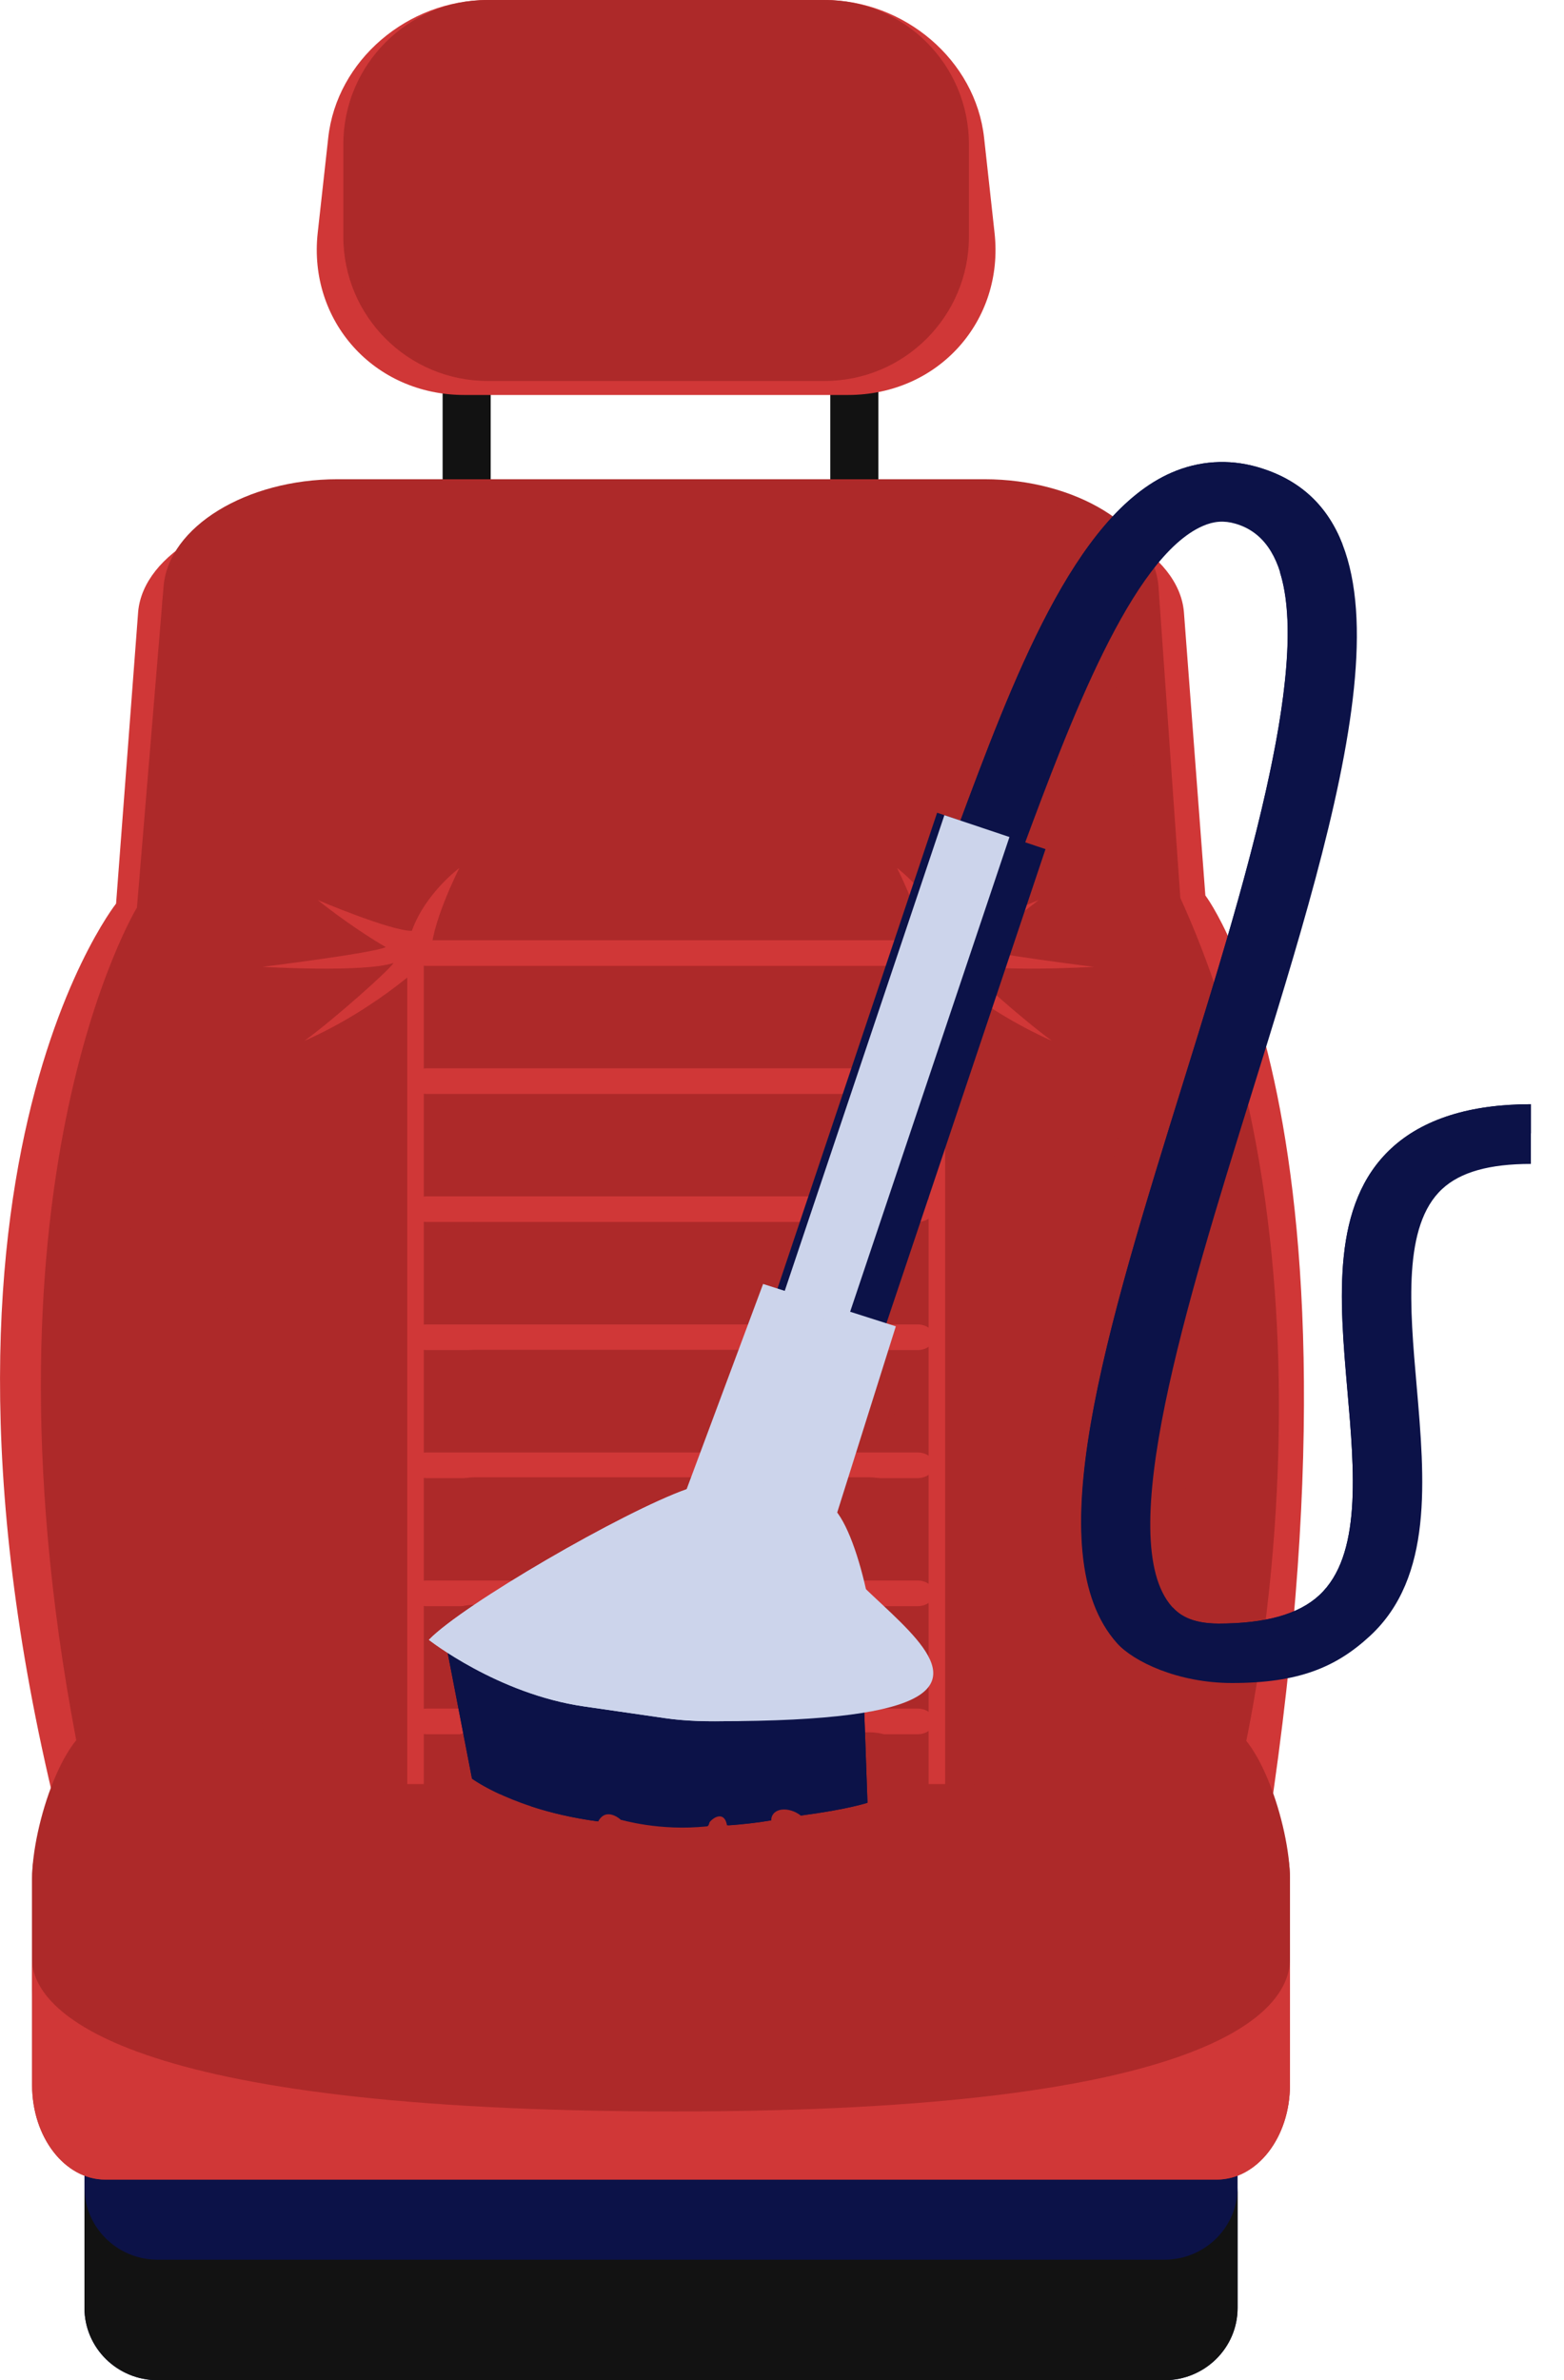 <svg width="23" height="35" viewBox="0 0 23 35" fill="none" xmlns="http://www.w3.org/2000/svg">
<path d="M7.216 7.794H6.509V4.649H7.216V7.794Z" fill="#121212"/>
<path d="M12.917 7.794H12.21V4.649H12.917V7.794Z" fill="#121212"/>
<path d="M14.626 3.426C14.768 4.712 13.806 5.808 12.47 5.808H6.828C5.493 5.808 4.531 4.712 4.672 3.426L4.827 2.026C4.952 0.883 6 0 7.172 0H12.126C13.299 0 14.346 0.883 14.472 2.026L14.626 3.426Z" fill="#D03737"/>
<path d="M14.249 3.479C14.249 4.652 13.298 5.602 12.126 5.602H7.172C6 5.602 5.049 4.652 5.049 3.479V2.123C5.049 0.95 6 9.82285e-05 7.172 9.82285e-05H12.126C13.298 9.82285e-05 14.249 0.95 14.249 2.123V3.479Z" fill="#AD2929"/>
<path d="M18.28 29.028C18.059 30.201 17.504 28.067 15.796 28.067H3.646C1.937 28.067 1.701 29.698 1.356 28.556C-1.887 17.824 1.707 13.287 1.707 13.287L2.032 8.993C2.111 8.138 3.313 7.459 4.72 7.459H14.722C16.128 7.459 17.331 8.138 17.41 8.993L17.726 13.167C17.726 13.167 20.58 16.88 18.28 29.028Z" fill="#D03737"/>
<path d="M18.253 25.941C18.357 27.158 17.126 28.167 15.501 28.167H3.942C2.317 28.167 1.431 27.138 1.19 25.941C-0.511 17.495 2.014 13.345 2.014 13.345L2.406 8.619C2.481 7.744 3.626 7.047 4.963 7.047H14.479C15.817 7.047 16.962 7.744 17.036 8.619C17.036 8.619 17.256 11.746 17.358 13.204C19.972 18.948 18.253 25.941 18.253 25.941Z" fill="#AD2929"/>
<path d="M13.737 14.014C13.737 14.118 13.628 14.203 13.494 14.203H6.273C6.138 14.203 6.029 14.118 6.029 14.014C6.029 13.91 6.138 13.826 6.273 13.826H13.494C13.628 13.826 13.737 13.91 13.737 14.014Z" fill="#D03737"/>
<path d="M13.737 15.897C13.737 16.001 13.628 16.086 13.494 16.086H6.273C6.138 16.086 6.029 16.001 6.029 15.897C6.029 15.794 6.138 15.709 6.273 15.709H13.494C13.628 15.709 13.737 15.794 13.737 15.897Z" fill="#D03737"/>
<path d="M13.737 17.78C13.737 17.884 13.628 17.968 13.494 17.968H6.273C6.138 17.968 6.029 17.884 6.029 17.78C6.029 17.676 6.138 17.592 6.273 17.592H13.494C13.628 17.592 13.737 17.676 13.737 17.78Z" fill="#D03737"/>
<path d="M13.737 19.663C13.737 19.767 13.628 19.852 13.494 19.852H6.273C6.138 19.852 6.029 19.767 6.029 19.663C6.029 19.559 6.138 19.475 6.273 19.475H13.494C13.628 19.475 13.737 19.559 13.737 19.663Z" fill="#D03737"/>
<path d="M13.737 21.546C13.737 21.65 13.628 21.735 13.494 21.735H6.273C6.138 21.735 6.029 21.65 6.029 21.546C6.029 21.442 6.138 21.358 6.273 21.358H13.494C13.628 21.358 13.737 21.442 13.737 21.546Z" fill="#D03737"/>
<path d="M13.737 23.429C13.737 23.533 13.628 23.618 13.494 23.618H6.273C6.138 23.618 6.029 23.533 6.029 23.429C6.029 23.325 6.138 23.241 6.273 23.241H13.494C13.628 23.241 13.737 23.325 13.737 23.429Z" fill="#D03737"/>
<path d="M13.737 25.313C13.737 25.417 13.628 25.501 13.494 25.501H6.273C6.138 25.501 6.029 25.417 6.029 25.313C6.029 25.208 6.138 25.124 6.273 25.124H13.494C13.628 25.124 13.737 25.208 13.737 25.313Z" fill="#D03737"/>
<path d="M13.899 27.792C13.899 27.844 13.845 27.886 13.777 27.886C13.71 27.886 13.656 27.844 13.656 27.792V13.983C13.656 13.931 13.71 13.889 13.777 13.889C13.845 13.889 13.899 13.931 13.899 13.983V27.792Z" fill="#D03737"/>
<path d="M6.232 27.792C6.232 27.844 6.178 27.886 6.111 27.886C6.043 27.886 5.989 27.844 5.989 27.792V13.983C5.989 13.931 6.043 13.889 6.111 13.889C6.178 13.889 6.232 13.931 6.232 13.983V27.792Z" fill="#D03737"/>
<path d="M6.34 14.066C6.34 14.066 5.6 14.808 4.478 15.305C4.933 14.971 5.722 14.267 5.787 14.16C5.356 14.305 3.86 14.217 3.86 14.217C3.86 14.217 5.494 14.015 5.673 13.927C5.128 13.607 4.673 13.235 4.673 13.235C4.673 13.235 5.738 13.688 6.056 13.688C6.258 13.129 6.755 12.764 6.755 12.764C6.755 12.764 6.316 13.625 6.34 14.066Z" fill="#D03737"/>
<path d="M13.607 14.066C13.607 14.066 14.346 14.808 15.469 15.305C15.013 14.971 14.225 14.267 14.16 14.16C14.591 14.305 16.086 14.217 16.086 14.217C16.086 14.217 14.452 14.015 14.273 13.927C14.818 13.607 15.274 13.235 15.274 13.235C15.274 13.235 14.208 13.688 13.891 13.688C13.688 13.129 13.192 12.764 13.192 12.764C13.192 12.764 13.631 13.625 13.607 14.066Z" fill="#D03737"/>
<path d="M16.556 8.145C17.17 8.834 16.956 9.489 15.973 9.489H3.315C2.332 9.489 2.119 8.834 2.732 8.145C3.253 7.56 4.213 7.146 4.944 7.146H14.345C15.075 7.146 16.035 7.56 16.556 8.145Z" fill="#AD2929"/>
<path d="M16.556 11.406C17.17 10.717 16.956 10.062 15.973 10.062H3.315C2.332 10.062 2.119 10.717 2.732 11.406C3.253 11.991 4.213 12.405 4.944 12.405H14.345C15.075 12.405 16.035 11.991 16.556 11.406Z" fill="#AD2929"/>
<path d="M13.847 1.186C14.221 1.875 14.091 2.531 13.493 2.531H5.795C5.197 2.531 5.068 1.875 5.441 1.186C5.758 0.601 6.341 0.188 6.785 0.188H12.503C12.947 0.188 13.53 0.601 13.847 1.186Z" fill="#AD2929"/>
<path d="M13.847 4.447C14.221 3.758 14.091 3.103 13.493 3.103H5.795C5.197 3.103 5.068 3.758 5.441 4.447C5.758 5.033 6.341 5.446 6.785 5.446H12.503C12.947 5.446 13.53 5.033 13.847 4.447Z" fill="#AD2929"/>
<path d="M13.447 14.747C13.447 15.035 13.146 15.268 12.774 15.268H6.986C6.615 15.268 6.313 15.035 6.313 14.747C6.313 14.46 6.615 14.227 6.986 14.227H12.774C13.146 14.227 13.447 14.46 13.447 14.747Z" fill="#AD2929"/>
<path d="M13.447 16.621C13.447 16.909 13.146 17.142 12.774 17.142H6.986C6.615 17.142 6.313 16.909 6.313 16.621C6.313 16.334 6.615 16.101 6.986 16.101H12.774C13.146 16.101 13.447 16.334 13.447 16.621Z" fill="#AD2929"/>
<path d="M13.447 18.496C13.447 18.783 13.146 19.016 12.774 19.016H6.986C6.615 19.016 6.313 18.783 6.313 18.496C6.313 18.208 6.615 17.975 6.986 17.975H12.774C13.146 17.975 13.447 18.208 13.447 18.496Z" fill="#AD2929"/>
<path d="M13.447 20.369C13.447 20.657 13.146 20.89 12.774 20.89H6.986C6.615 20.89 6.313 20.657 6.313 20.369C6.313 20.082 6.615 19.849 6.986 19.849H12.774C13.146 19.849 13.447 20.082 13.447 20.369Z" fill="#AD2929"/>
<path d="M13.447 22.244C13.447 22.531 13.146 22.764 12.774 22.764H6.986C6.615 22.764 6.313 22.531 6.313 22.244C6.313 21.956 6.615 21.723 6.986 21.723H12.774C13.146 21.723 13.447 21.956 13.447 22.244Z" fill="#AD2929"/>
<path d="M13.447 24.118C13.447 24.406 13.146 24.639 12.774 24.639H6.986C6.615 24.639 6.313 24.406 6.313 24.118C6.313 23.831 6.615 23.597 6.986 23.597H12.774C13.146 23.597 13.447 23.831 13.447 24.118Z" fill="#AD2929"/>
<path d="M13.447 25.992C13.447 26.28 13.146 26.513 12.774 26.513H6.986C6.615 26.513 6.313 26.28 6.313 25.992C6.313 25.704 6.615 25.472 6.986 25.472H12.774C13.146 25.472 13.447 25.704 13.447 25.992Z" fill="#AD2929"/>
<path d="M18.252 25.941L17.541 25.338L17.219 14.836C15.489 17.745 15.377 25.321 15.377 25.886L14.043 28.167H15.5C17.125 28.167 18.357 27.158 18.252 25.941Z" fill="#AD2929"/>
<path d="M0.997 25.941L1.708 25.338L2.03 14.836C3.76 17.745 3.872 25.321 3.872 25.886L5.207 28.167H3.749C2.124 28.167 0.893 27.158 0.997 25.941Z" fill="#AD2929"/>
<path d="M18.206 25.281C17.96 26.235 16.87 26.952 15.5 26.952H3.942C2.572 26.952 1.482 26.235 1.236 25.281L1.19 25.941C1.085 27.158 2.316 28.167 3.942 28.167H15.5C17.126 28.167 18.357 27.158 18.253 25.941L18.206 25.281Z" fill="#AD2929"/>
<path d="M18.2 33.937C18.2 34.524 17.718 35 17.123 35H2.319C1.724 35 1.242 34.524 1.242 33.937V31.012C1.242 30.424 1.724 29.948 2.319 29.948H17.123C17.718 29.948 18.2 30.424 18.2 31.012V33.937Z" fill="#0C1248"/>
<path d="M18.97 30.66C18.97 31.428 18.488 32.05 17.893 32.05H1.548C0.954 32.05 0.472 31.428 0.472 30.66V27.625C0.472 26.857 0.954 26.234 1.548 26.234H17.893C18.488 26.234 18.97 26.857 18.97 27.625V30.66Z" fill="#AD2929"/>
<path d="M17.893 25.328C15.413 25.328 15.177 26.743 10.047 26.743C4.209 26.743 3.914 25.328 1.548 25.328C0.954 25.328 0.472 26.857 0.472 27.625V29.408C0.472 28.64 0.954 28.018 1.548 28.018C1.548 28.018 4.916 28.867 9.988 28.867C15.295 28.867 17.893 28.018 17.893 28.018C18.488 28.018 18.97 28.64 18.97 29.408V27.625C18.97 26.857 18.488 25.328 17.893 25.328Z" fill="#AD2929"/>
<path d="M9.929 31.048C1.791 31.048 0.472 29.575 0.472 28.807V30.66C0.472 31.428 0.954 32.05 1.548 32.05H17.893C18.488 32.05 18.97 31.428 18.97 30.66V28.807C18.97 29.575 17.831 31.048 9.929 31.048Z" fill="#D03737"/>
<path d="M17.123 33.228H2.319C1.724 33.228 1.242 32.752 1.242 32.164V33.937C1.242 34.524 1.724 35 2.319 35H17.123C17.718 35 18.2 34.524 18.2 33.937V32.164C18.2 32.752 17.718 33.228 17.123 33.228Z" fill="#121212"/>
<path d="M18.119 24.748C17.32 24.748 16.667 24.431 16.427 24.163C15.248 22.842 16.25 19.616 17.412 15.88C18.479 12.445 19.808 8.17 18.166 7.7C18 7.652 17.852 7.663 17.689 7.734C16.637 8.193 15.725 10.644 15.059 12.434L14.934 12.772L13.961 12.504L14.087 12.167C14.887 10.015 15.795 7.576 17.227 6.951C17.63 6.775 18.067 6.746 18.489 6.867C21.042 7.599 19.758 11.732 18.398 16.107C17.445 19.174 16.364 22.651 17.237 23.628C17.331 23.733 17.504 23.874 17.919 23.874C18.613 23.874 19.098 23.738 19.401 23.457C20.027 22.876 19.919 21.64 19.814 20.443C19.697 19.097 19.576 17.705 20.461 16.886C20.925 16.456 21.616 16.237 22.513 16.237V17.115C21.903 17.115 21.476 17.235 21.209 17.483C20.627 18.022 20.732 19.22 20.833 20.378C20.953 21.762 21.078 23.193 20.149 24.054C19.649 24.517 19.099 24.748 18.119 24.748Z" fill="#0C1248"/>
<path d="M19.815 20.443C19.919 21.64 20.027 22.876 19.401 23.457C19.098 23.737 18.613 23.874 17.919 23.874C17.511 23.874 17.338 23.738 17.243 23.633C17.294 23.798 18.257 24.527 19.553 23.786C20.319 23.347 20.142 22.061 20.037 20.865C19.92 19.519 19.799 18.127 20.683 17.307C21.108 16.913 21.725 16.699 22.514 16.665V16.237C21.616 16.237 20.926 16.455 20.461 16.885C19.576 17.705 19.698 19.097 19.815 20.443Z" fill="#0C1248"/>
<path d="M17.634 16.302C18.586 13.238 19.744 9.509 18.819 8.404C19.285 9.849 18.265 13.132 17.412 15.88C16.297 19.467 15.333 22.579 16.302 23.991C15.728 22.435 16.62 19.563 17.634 16.302Z" fill="#0C1248"/>
<path d="M14.31 12.588C15.11 10.436 16.018 7.997 17.45 7.372C17.853 7.196 18.289 7.168 18.711 7.289C19.177 7.422 19.512 7.671 19.745 8.011C19.529 7.449 19.13 7.051 18.489 6.867C18.067 6.746 17.63 6.775 17.227 6.951C15.795 7.576 14.887 10.015 14.087 12.166L13.961 12.504L14.305 12.599L14.31 12.588Z" fill="#0C1248"/>
<path d="M12.519 20.998L10.925 20.463L13.781 11.951L15.375 12.486L12.519 20.998Z" fill="#0C1248"/>
<path d="M11.988 20.82L11.031 20.499L13.888 11.987L14.845 12.308L11.988 20.82Z" fill="#CCD4EB"/>
<path d="M11.635 20.713L11.194 20.566L14.051 12.053L14.492 12.201L11.635 20.713Z" fill="#CCD4EB"/>
<path d="M6.569 24.229L6.941 26.154C6.941 26.154 7.567 26.621 8.797 26.783C8.917 26.563 9.127 26.757 9.127 26.757C9.127 26.757 9.621 26.877 10.399 26.855C10.441 26.742 10.65 26.599 10.691 26.841C10.902 26.827 11.132 26.803 11.34 26.768C11.349 26.575 11.604 26.562 11.776 26.697C12.47 26.606 12.757 26.509 12.757 26.509L12.696 24.781L6.569 24.229Z" fill="#0C1248"/>
<path d="M6.569 24.229L6.941 26.154C6.941 26.154 7.077 26.255 7.346 26.38C7.413 26.411 7.367 25.807 7.367 25.807C7.367 25.807 7.731 26.536 7.821 26.565C8.087 26.652 8.412 26.732 8.797 26.783C8.833 26.301 8.787 25.714 8.787 25.714L9.127 26.757C9.127 26.757 9.697 26.931 10.399 26.855C10.497 26.844 10.412 26.129 10.434 25.409C10.551 26.269 10.711 26.842 10.711 26.842C10.911 26.828 11.123 26.805 11.34 26.768C11.327 26.142 11.315 25.517 11.315 25.517C11.315 25.517 11.647 26.449 11.776 26.697C12.47 26.606 12.757 26.509 12.757 26.509L12.696 24.781L6.569 24.229Z" fill="#0C1248"/>
<path d="M13.174 19.503L11.222 18.88L10.027 22.087C10.027 22.087 9.913 22.378 10.733 22.536C11.554 22.694 12.227 22.51 12.227 22.51L13.174 19.503Z" fill="#CCD4EB"/>
<path d="M10.359 22.431C10.454 22.469 10.573 22.505 10.733 22.536C10.826 22.554 10.916 22.565 11.005 22.575C11.344 21.427 11.724 20.294 12.201 19.193L11.665 19.021C11.238 20.161 10.803 21.298 10.359 22.431Z" fill="#CCD4EB"/>
<path d="M12.288 22.211L10.104 21.896C9.163 22.229 6.806 23.596 6.307 24.113C6.307 24.113 7.318 24.909 8.587 25.092C8.887 25.135 9.487 25.222 9.787 25.266C10.991 25.439 12.829 25.056 12.829 25.056C13.025 24.479 12.687 22.685 12.288 22.211Z" fill="#CCD4EB"/>
<path d="M10.555 25.31C17.237 25.31 11.084 23.122 12.299 22.224L10.104 21.896C9.163 22.229 6.806 23.596 6.307 24.113C6.307 24.113 7.318 24.909 8.587 25.092C8.887 25.135 9.487 25.222 9.787 25.265C10.024 25.299 10.287 25.312 10.555 25.31Z" fill="#CCD4EB"/>
</svg>
